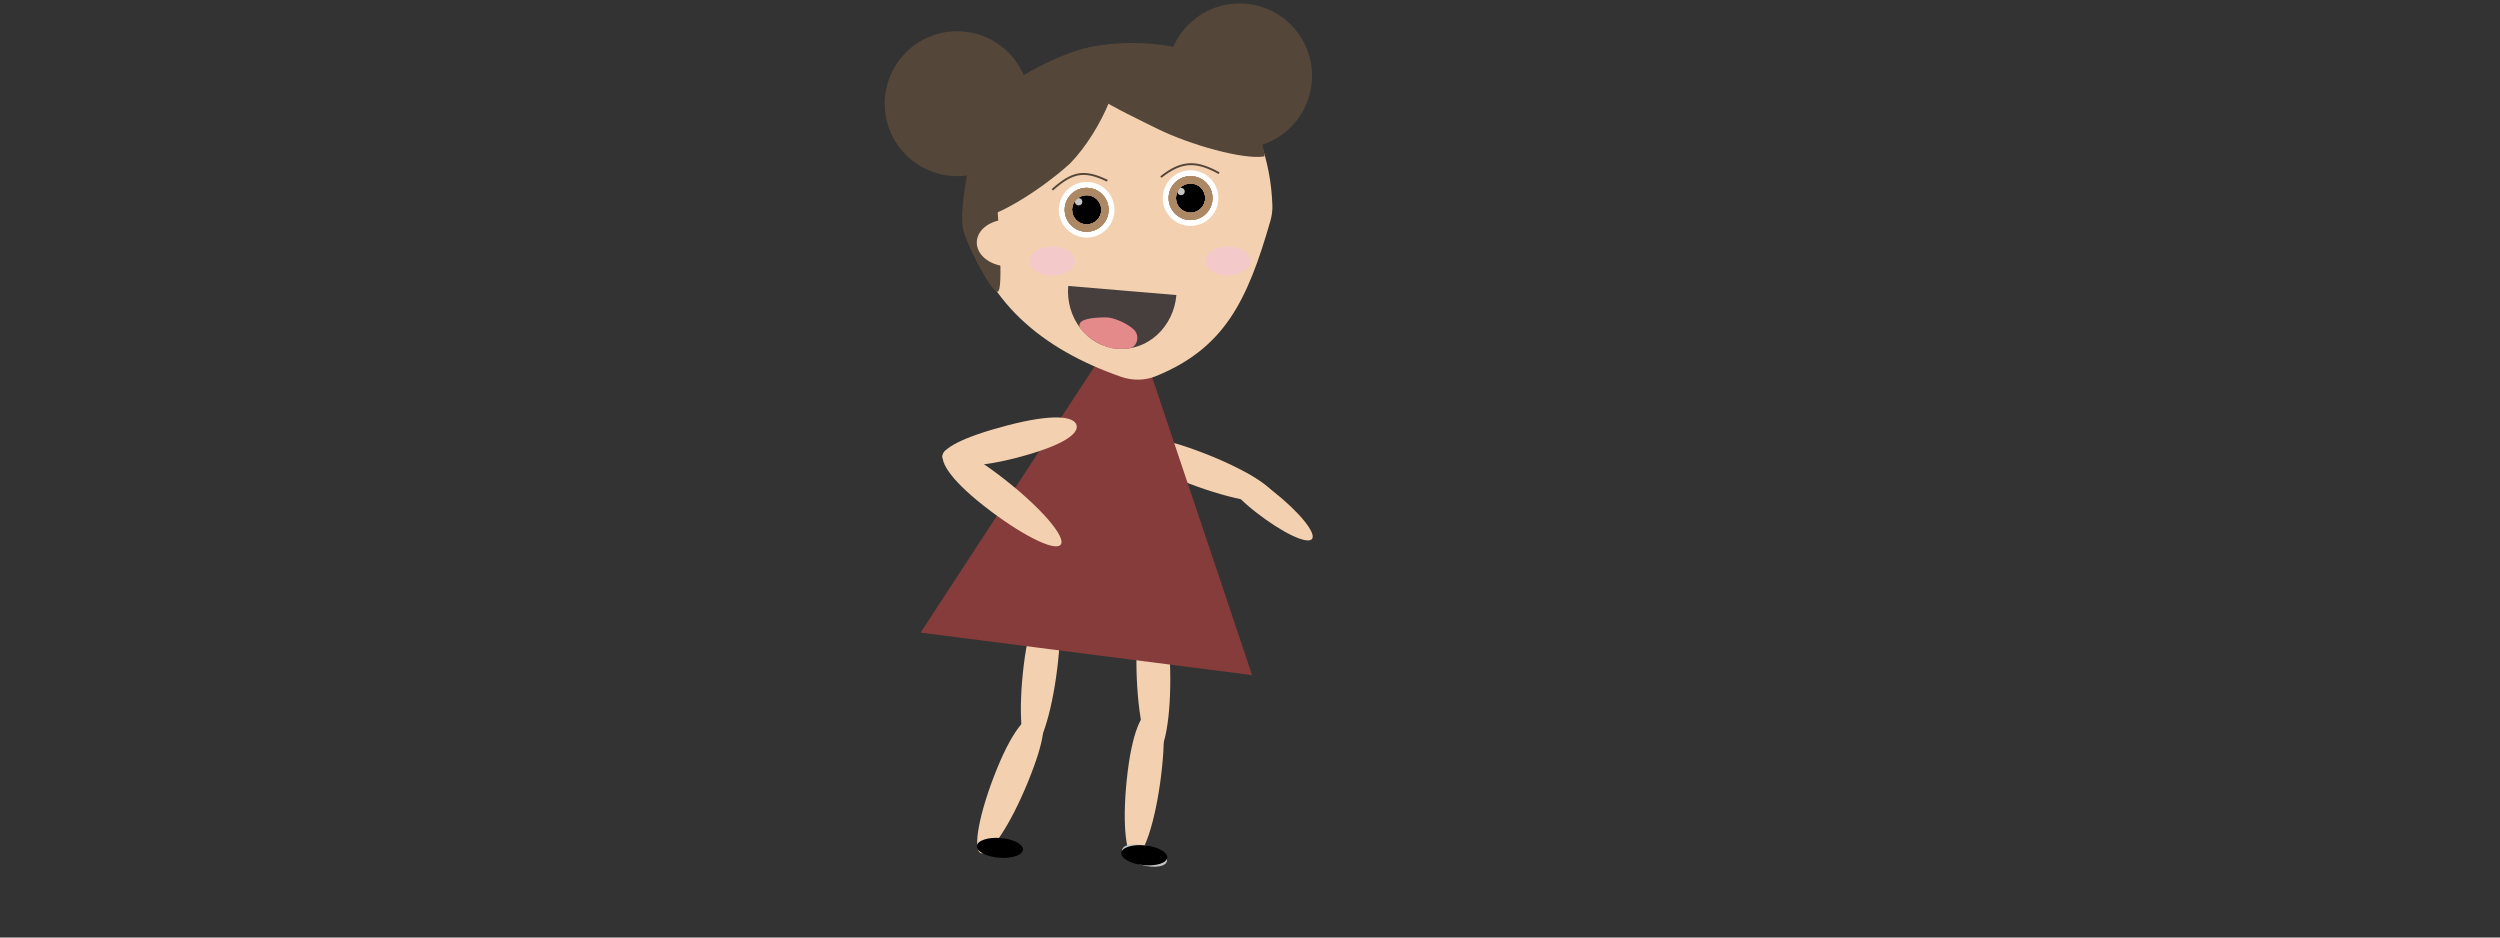 <?xml version="1.0" encoding="utf-8"?>
<!-- Generator: Adobe Illustrator 26.1.0, SVG Export Plug-In . SVG Version: 6.00 Build 0)  -->
<svg version="1.1" id="Layer_1" xmlns="http://www.w3.org/2000/svg" xmlns:xlink="http://www.w3.org/1999/xlink" x="0px" y="0px"
	 viewBox="0 0 1280 480" style="enable-background:new 0 0 1280 480;" xml:space="preserve">
<rect x="0" y="0" width="1280" height="480" fill="#333333" stroke="none"/>
<style type="text/css">
	.st0{fill:#F3D1B0;}
	.st1{fill:#873C3C;}
	.st2{fill:#544639;}
	.st3{fill:#FFFFFF;}
	.st4{fill:#C4C4C4;}
	.st5{fill:#AC8865;}
	.st6{fill:#473E3E;}
	.st7{fill:none;stroke:#544639;}
	.st8{fill:#E48A8A;}
	.st9{fill:#F4C9C9;}
</style>
<path class="st0" d="M652.47,254.96c-1.69,4.45-21.09,1.2-43.33-7.25c-22.24-8.45-29.44-16.01-27.75-20.46
	c1.69-4.45,11.63-4.1,33.87,4.35C637.51,240.05,654.16,250.51,652.47,254.96z"/>
<path class="st0" d="M527.47,384.22c-4.72-0.58-6.2-20.2-3.29-43.81c2.91-23.61,8.53-32.41,13.25-31.82
	c4.72,0.58,6.76,10.32,3.85,33.93C538.37,366.13,532.19,384.8,527.47,384.22z"/>
<path class="st0" d="M580.66,438.92c-4.72-0.58-6.2-20.2-3.29-43.81c2.91-23.61,8.53-32.41,13.25-31.83
	c4.72,0.58,6.76,10.32,3.85,33.93C591.57,420.83,585.38,439.5,580.66,438.92z"/>
<path class="st0" d="M591.54,386.17c-4.76,0.11-9.08-19.08-9.64-42.86c-0.57-23.79,3.71-33.3,8.47-33.42
	c4.76-0.11,8.19,9.22,8.76,33.01C599.69,366.69,596.3,386.06,591.54,386.17z"/>
<path class="st0" d="M502.17,436.8c-4.41-1.79-0.71-21.11,8.26-43.15c8.97-22.04,16.69-29.06,21.1-27.26
	c4.41,1.79,3.83,11.72-5.14,33.76C517.42,422.19,506.58,438.6,502.17,436.8z"/>
<path class="st1" d="M578.67,159.69l62.39,185.98L471.35,323.9L578.67,159.69z"/>
<circle class="st2" cx="490.07" cy="53.09" r="37.09"/>
<circle class="st2" cx="634.67" cy="38.86" r="37.09"/>
<path class="st0" d="M651.46,105.14c0.1,2.75-0.3,5.5-1.07,8.14c-11.76,40.72-23.38,64.97-58.57,79.31
	c-5.67,2.31-12.01,2.35-17.79,0.34c-39.97-13.9-70.83-38.45-80.14-81.49c-0.31-1.42-0.45-2.9-0.42-4.36
	c1.13-46.78,38.08-84.34,83.51-84.34C621.77,22.75,649.86,59.27,651.46,105.14z"/>
<path class="st2" d="M647.41,80.07c-10.49,1.87-38.2-5.88-55.07-14.25s-52.08-24.63-47.02-34.83c5.06-10.19,48.51-12.11,65.38-3.75
	C628.35,34.95,647.41,68.83,647.41,80.07z"/>
<path class="st2" d="M570.62,26.12c7.06,8.92-6.38,40.83-22.86,57.69c-16.11,14.61-48.01,35.15-55.07,26.22
	c0-10.74,6.21-52.75,20.98-64.43C528.44,33.92,563.56,17.2,570.62,26.12z"/>
<path class="st2" d="M492.83,115.48c0,6.09,14.35,33.89,17.85,33.89c3.5,0,0-38.4,0-44.49c0-6.09-8.59,0-12.09,0
	C493.4,104.88,491.94,107.41,492.83,115.48z"/>
<path class="st0" d="M515.8,136.39c-4.25-0.12-8.3-1.51-11.24-3.84c-2.94-2.34-4.54-5.44-4.45-8.62c0.09-3.18,1.87-6.18,4.95-8.34
	c3.07-2.16,7.19-3.31,11.45-3.18l-0.35,11.99L515.8,136.39z"/>
<circle class="st3" cx="556.38" cy="107.41" r="14.24"/>
<circle class="st3" cx="609.57" cy="101.42" r="14.24"/>
<circle class="st4" cx="556.38" cy="107.41" r="7.49"/>
<circle cx="556.38" cy="107.41" r="7.49"/>
<circle cx="609.57" cy="101.42" r="7.49"/>
<circle class="st4" cx="552.26" cy="103.29" r="1.87"/>
<circle class="st4" cx="604.7" cy="98.05" r="1.87"/>
<path class="st5" d="M567.61,107.41c0,6.21-5.03,11.24-11.24,11.24c-6.21,0-11.24-5.03-11.24-11.24s5.03-11.24,11.24-11.24
	C562.58,96.17,567.61,101.21,567.61,107.41z M548.89,107.41c0,4.14,3.35,7.49,7.49,7.49c4.14,0,7.49-3.35,7.49-7.49
	s-3.35-7.49-7.49-7.49C552.24,99.92,548.89,103.28,548.89,107.41z"/>
<path class="st5" d="M567.61,107.41c0,6.21-5.03,11.24-11.24,11.24c-6.21,0-11.24-5.03-11.24-11.24s5.03-11.24,11.24-11.24
	C562.58,96.17,567.61,101.21,567.61,107.41z M548.89,107.41c0,4.14,3.35,7.49,7.49,7.49c4.14,0,7.49-3.35,7.49-7.49
	s-3.35-7.49-7.49-7.49C552.24,99.92,548.89,103.28,548.89,107.41z"/>
<path class="st5" d="M567.61,107.41c0,6.21-5.03,11.24-11.24,11.24c-6.21,0-11.24-5.03-11.24-11.24s5.03-11.24,11.24-11.24
	C562.58,96.17,567.61,101.21,567.61,107.41z M548.89,107.41c0,4.14,3.35,7.49,7.49,7.49c4.14,0,7.49-3.35,7.49-7.49
	s-3.35-7.49-7.49-7.49C552.24,99.92,548.89,103.28,548.89,107.41z"/>
<path class="st5" d="M567.61,107.41c0,6.21-5.03,11.24-11.24,11.24c-6.21,0-11.24-5.03-11.24-11.24s5.03-11.24,11.24-11.24
	C562.58,96.17,567.61,101.21,567.61,107.41z M548.89,107.41c0,4.14,3.35,7.49,7.49,7.49c4.14,0,7.49-3.35,7.49-7.49
	s-3.35-7.49-7.49-7.49C552.24,99.92,548.89,103.28,548.89,107.41z"/>
<path class="st5" d="M620.81,101.42c0,6.21-5.03,11.24-11.24,11.24c-6.21,0-11.24-5.03-11.24-11.24s5.03-11.24,11.24-11.24
	C615.78,90.18,620.81,95.21,620.81,101.42z M602.08,101.42c0,4.14,3.35,7.49,7.49,7.49c4.14,0,7.49-3.35,7.49-7.49
	c0-4.14-3.35-7.49-7.49-7.49C605.43,93.93,602.08,97.28,602.08,101.42z"/>
<path class="st5" d="M620.81,101.42c0,6.21-5.03,11.24-11.24,11.24c-6.21,0-11.24-5.03-11.24-11.24s5.03-11.24,11.24-11.24
	C615.78,90.18,620.81,95.21,620.81,101.42z M602.08,101.42c0,4.14,3.35,7.49,7.49,7.49c4.14,0,7.49-3.35,7.49-7.49
	c0-4.14-3.35-7.49-7.49-7.49C605.43,93.93,602.08,97.28,602.08,101.42z"/>
<path class="st5" d="M620.81,101.42c0,6.21-5.03,11.24-11.24,11.24c-6.21,0-11.24-5.03-11.24-11.24s5.03-11.24,11.24-11.24
	C615.78,90.18,620.81,95.21,620.81,101.42z M602.08,101.42c0,4.14,3.35,7.49,7.49,7.49c4.14,0,7.49-3.35,7.49-7.49
	c0-4.14-3.35-7.49-7.49-7.49C605.43,93.93,602.08,97.28,602.08,101.42z"/>
<path class="st5" d="M620.81,101.42c0,6.21-5.03,11.24-11.24,11.24c-6.21,0-11.24-5.03-11.24-11.24s5.03-11.24,11.24-11.24
	C615.78,90.18,620.81,95.21,620.81,101.42z M602.08,101.42c0,4.14,3.35,7.49,7.49,7.49c4.14,0,7.49-3.35,7.49-7.49
	c0-4.14-3.35-7.49-7.49-7.49C605.43,93.93,602.08,97.28,602.08,101.42z"/>
<path class="st0" d="M551.21,217.72c1.2,4.6-7.74,10.69-30.76,16.68c-23.03,5.99-36.67,4.61-37.87,0
	c-1.2-4.6,10.5-10.69,33.53-16.68C539.13,211.73,550.01,213.12,551.21,217.72z"/>
<path class="st0" d="M543.07,278.87c-2.93,3.75-20.5-5.11-39.23-19.79c-18.73-14.67-23.36-24.02-20.43-27.77
	c2.93-3.75,12.32-0.47,31.05,14.21C533.2,260.19,546.01,275.12,543.07,278.87z"/>
<path class="st0" d="M671.74,275.94c-2.36,3.02-15.32-3.18-28.93-13.85c-13.61-10.67-16.76-17.74-14.4-20.76
	c2.36-3.02,9.35-0.83,22.96,9.83C664.98,261.83,674.1,272.92,671.74,275.94z"/>
<ellipse transform="matrix(0.257 -0.967 0.967 0.257 11.78 891.675)" class="st4" cx="585.6" cy="438.18" rx="5.06" ry="11.83"/>
<ellipse transform="matrix(0.081 -0.997 0.997 0.081 37.712 909.051)" cx="511.64" cy="434.08" rx="5.06" ry="11.83"/>
<ellipse transform="matrix(0.105 -0.995 0.995 0.105 88.376 974.551)" cx="585.6" cy="438.18" rx="5.06" ry="11.83"/>
<path class="st6" d="M546.92,146.41c-0.33,3.92,0.06,7.86,1.14,11.59c1.09,3.74,2.85,7.2,5.19,10.18c2.34,2.99,5.2,5.44,8.44,7.22
	c3.23,1.78,6.77,2.86,10.41,3.16c3.64,0.31,7.3-0.16,10.79-1.37c3.49-1.22,6.73-3.15,9.53-5.71c2.81-2.55,5.12-5.67,6.82-9.17
	c1.7-3.5,2.74-7.32,3.07-11.24l-27.69-2.34L546.92,146.41z"/>
<path class="st7" d="M566.94,92.54c-12.25-5.96-18.21-4.17-28.15,4.63"/>
<path class="st7" d="M594.37,90.66c10.66-8.48,18.2-8.41,29.81-1.98"/>
<path class="st8" d="M580.6,168.83c1.75,1.68,2.14,4.34,1.22,6.59c-1.25,3.08-3.96,3.46-9.71,3.17
	c-7.12,0.37-19.48-8.26-19.48-11.99c0-3.29,6.62-3.98,12.59-4.1c1.54-0.03,3.08,0.11,4.56,0.54
	C574.15,164.32,578.24,166.57,580.6,168.83z"/>
<ellipse class="st9" cx="628.68" cy="133.64" rx="11.61" ry="7.49"/>
<ellipse class="st9" cx="538.77" cy="133.64" rx="11.61" ry="7.49"/>
</svg>
